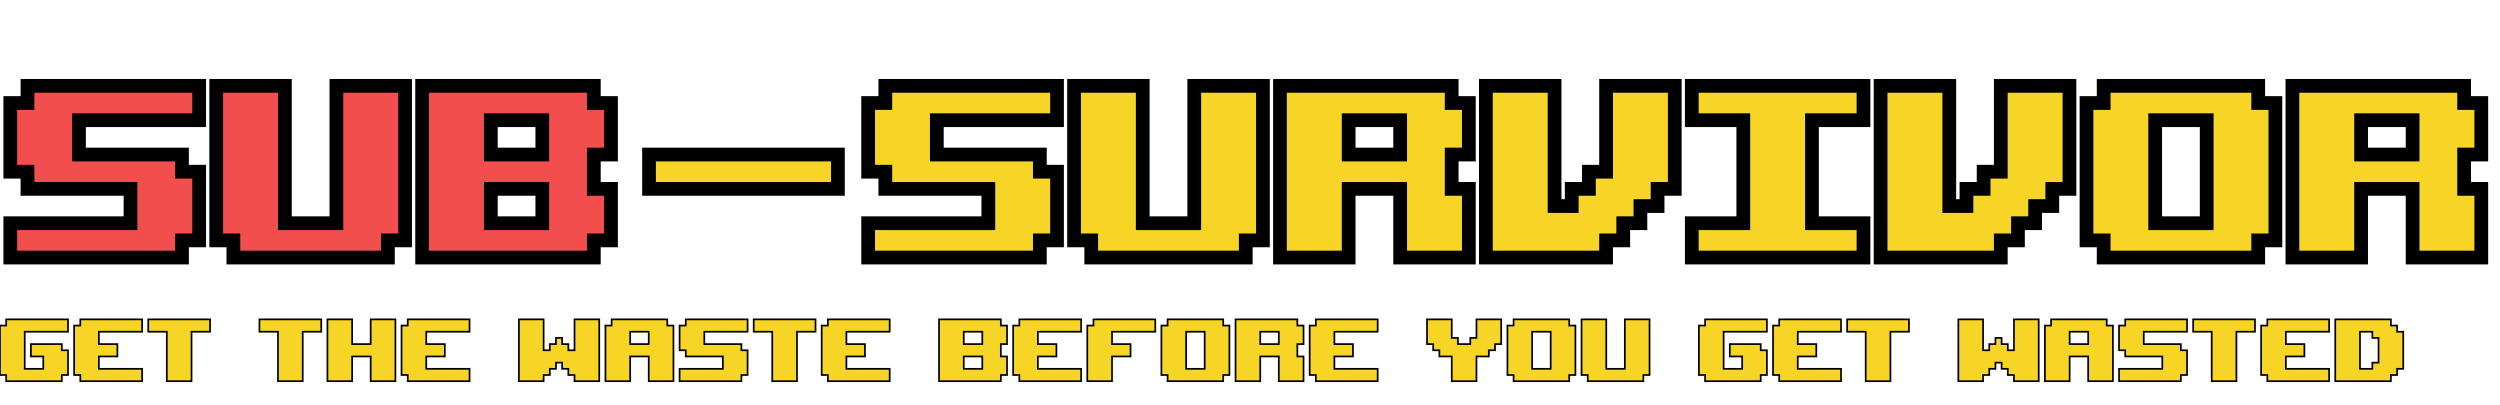 <svg width="728" height="118" viewBox="0 0 728 118" fill="none" xmlns="http://www.w3.org/2000/svg">
<path d="M3 75H53V70H58V50H53V45H38H23V35H58V25H8V30H3V50H8V55H38V65H3V75ZM112.961 70H117.961V25H97.961V65H82.961V25H62.961V70H67.961V75H112.961V70ZM172.922 70H177.922V55H172.922V45H177.922V30H172.922V25H142.922H122.922V75H172.922V70ZM142.922 55H157.922V65H142.922V55ZM142.922 35H157.922V45H142.922V35Z" fill="#F34E4E"/>
<path d="M252.805 75H302.805V70H307.805V50H302.805V45H287.805H272.805V35H307.805V25H257.805V30H252.805V50H257.805V55H287.805V65H252.805V75ZM362.766 70H367.766V25H347.766V65H332.766V25H312.766V70H317.766V75H362.766V70ZM392.727 55H407.727V75H427.727V55H422.727V45H427.727V30H422.727V25H407.727H392.727H372.727V75H392.727V55ZM392.727 35H407.727V45H392.727V35ZM467.688 70H472.688V65H477.688V60H482.688V55H487.688V25H467.688V50H462.688V55H457.688V60H452.688V25H432.688V75H467.688V70ZM492.648 35H507.648V65H492.648V75H542.648V65H527.648V35H542.648V25H492.648V35ZM582.629 70H587.629V65H592.629V60H597.629V55H602.629V25H582.629V50H577.629V55H572.629V60H567.629V25H547.629V75H582.629V70ZM657.59 70H662.59V30H657.59V25H612.59V30H607.59V70H612.59V75H657.59V70ZM642.59 55V65H627.59V35H642.59V45V55ZM687.551 55H702.551V75H722.551V55H717.551V45H722.551V30H717.551V25H702.551H687.551H667.551V75H687.551V55ZM687.551 35H702.551V45H687.551V35Z" fill="#F6D527"/>
<path d="M3 75H1V77H3V75ZM53 75V77H55V75H53ZM53 70V68H51V70H53ZM58 70V72H60V70H58ZM58 50H60V48H58V50ZM53 50H51V52H53V50ZM53 45H55V43H53V45ZM23 45H21V47H23V45ZM23 35V33H21V35H23ZM58 35V37H60V35H58ZM58 25H60V23H58V25ZM8 25V23H6V25H8ZM8 30V32H10V30H8ZM3 30V28H1V30H3ZM3 50H1V52H3V50ZM8 50H10V48H8V50ZM8 55H6V57H8V55ZM38 55H40V53H38V55ZM38 65V67H40V65H38ZM3 65V63H1V65H3ZM3 77H53V73H3V77ZM55 75V70H51V75H55ZM53 72H58V68H53V72ZM60 70V50H56V70H60ZM58 48H53V52H58V48ZM55 50V45H51V50H55ZM53 43H38V47H53V43ZM38 43H23V47H38V43ZM25 45V35H21V45H25ZM23 37H58V33H23V37ZM60 35V25H56V35H60ZM58 23H8V27H58V23ZM6 25V30H10V25H6ZM8 28H3V32H8V28ZM1 30V50H5V30H1ZM3 52H8V48H3V52ZM6 50V55H10V50H6ZM8 57H38V53H8V57ZM36 55V65H40V55H36ZM38 63H3V67H38V63ZM1 65V75H5V65H1ZM112.961 70V68H110.961V70H112.961ZM117.961 70V72H119.961V70H117.961ZM117.961 25H119.961V23H117.961V25ZM97.961 25V23H95.961V25H97.961ZM97.961 65V67H99.961V65H97.961ZM82.961 65H80.961V67H82.961V65ZM82.961 25H84.961V23H82.961V25ZM62.961 25V23H60.961V25H62.961ZM62.961 70H60.961V72H62.961V70ZM67.961 70H69.961V68H67.961V70ZM67.961 75H65.961V77H67.961V75ZM112.961 75V77H114.961V75H112.961ZM112.961 72H117.961V68H112.961V72ZM119.961 70V25H115.961V70H119.961ZM117.961 23H97.961V27H117.961V23ZM95.961 25V65H99.961V25H95.961ZM97.961 63H82.961V67H97.961V63ZM84.961 65V25H80.961V65H84.961ZM82.961 23H62.961V27H82.961V23ZM60.961 25V70H64.961V25H60.961ZM62.961 72H67.961V68H62.961V72ZM65.961 70V75H69.961V70H65.961ZM67.961 77H112.961V73H67.961V77ZM114.961 75V70H110.961V75H114.961ZM172.922 70V68H170.922V70H172.922ZM177.922 70V72H179.922V70H177.922ZM177.922 55H179.922V53H177.922V55ZM172.922 55H170.922V57H172.922V55ZM172.922 45V43H170.922V45H172.922ZM177.922 45V47H179.922V45H177.922ZM177.922 30H179.922V28H177.922V30ZM172.922 30H170.922V32H172.922V30ZM172.922 25H174.922V23H172.922V25ZM122.922 25V23H120.922V25H122.922ZM122.922 75H120.922V77H122.922V75ZM172.922 75V77H174.922V75H172.922ZM142.922 55V53H140.922V55H142.922ZM157.922 55H159.922V53H157.922V55ZM157.922 65V67H159.922V65H157.922ZM142.922 65H140.922V67H142.922V65ZM142.922 35V33H140.922V35H142.922ZM157.922 35H159.922V33H157.922V35ZM157.922 45V47H159.922V45H157.922ZM142.922 45H140.922V47H142.922V45ZM172.922 72H177.922V68H172.922V72ZM179.922 70V55H175.922V70H179.922ZM177.922 53H172.922V57H177.922V53ZM174.922 55V45H170.922V55H174.922ZM172.922 47H177.922V43H172.922V47ZM179.922 45V30H175.922V45H179.922ZM177.922 28H172.922V32H177.922V28ZM174.922 30V25H170.922V30H174.922ZM172.922 23H142.922V27H172.922V23ZM142.922 23H122.922V27H142.922V23ZM120.922 25V75H124.922V25H120.922ZM122.922 77H172.922V73H122.922V77ZM174.922 75V70H170.922V75H174.922ZM142.922 57H157.922V53H142.922V57ZM155.922 55V65H159.922V55H155.922ZM157.922 63H142.922V67H157.922V63ZM144.922 65V55H140.922V65H144.922ZM142.922 37H157.922V33H142.922V37ZM155.922 35V45H159.922V35H155.922ZM157.922 43H142.922V47H157.922V43ZM144.922 45V35H140.922V45H144.922ZM252.805 75H250.805V77H252.805V75ZM302.805 75V77H304.805V75H302.805ZM302.805 70V68H300.805V70H302.805ZM307.805 70V72H309.805V70H307.805ZM307.805 50H309.805V48H307.805V50ZM302.805 50H300.805V52H302.805V50ZM302.805 45H304.805V43H302.805V45ZM272.805 45H270.805V47H272.805V45ZM272.805 35V33H270.805V35H272.805ZM307.805 35V37H309.805V35H307.805ZM307.805 25H309.805V23H307.805V25ZM257.805 25V23H255.805V25H257.805ZM257.805 30V32H259.805V30H257.805ZM252.805 30V28H250.805V30H252.805ZM252.805 50H250.805V52H252.805V50ZM257.805 50H259.805V48H257.805V50ZM257.805 55H255.805V57H257.805V55ZM287.805 55H289.805V53H287.805V55ZM287.805 65V67H289.805V65H287.805ZM252.805 65V63H250.805V65H252.805ZM252.805 77H302.805V73H252.805V77ZM304.805 75V70H300.805V75H304.805ZM302.805 72H307.805V68H302.805V72ZM309.805 70V50H305.805V70H309.805ZM307.805 48H302.805V52H307.805V48ZM304.805 50V45H300.805V50H304.805ZM302.805 43H287.805V47H302.805V43ZM287.805 43H272.805V47H287.805V43ZM274.805 45V35H270.805V45H274.805ZM272.805 37H307.805V33H272.805V37ZM309.805 35V25H305.805V35H309.805ZM307.805 23H257.805V27H307.805V23ZM255.805 25V30H259.805V25H255.805ZM257.805 28H252.805V32H257.805V28ZM250.805 30V50H254.805V30H250.805ZM252.805 52H257.805V48H252.805V52ZM255.805 50V55H259.805V50H255.805ZM257.805 57H287.805V53H257.805V57ZM285.805 55V65H289.805V55H285.805ZM287.805 63H252.805V67H287.805V63ZM250.805 65V75H254.805V65H250.805ZM362.766 70V68H360.766V70H362.766ZM367.766 70V72H369.766V70H367.766ZM367.766 25H369.766V23H367.766V25ZM347.766 25V23H345.766V25H347.766ZM347.766 65V67H349.766V65H347.766ZM332.766 65H330.766V67H332.766V65ZM332.766 25H334.766V23H332.766V25ZM312.766 25V23H310.766V25H312.766ZM312.766 70H310.766V72H312.766V70ZM317.766 70H319.766V68H317.766V70ZM317.766 75H315.766V77H317.766V75ZM362.766 75V77H364.766V75H362.766ZM362.766 72H367.766V68H362.766V72ZM369.766 70V25H365.766V70H369.766ZM367.766 23H347.766V27H367.766V23ZM345.766 25V65H349.766V25H345.766ZM347.766 63H332.766V67H347.766V63ZM334.766 65V25H330.766V65H334.766ZM332.766 23H312.766V27H332.766V23ZM310.766 25V70H314.766V25H310.766ZM312.766 72H317.766V68H312.766V72ZM315.766 70V75H319.766V70H315.766ZM317.766 77H362.766V73H317.766V77ZM364.766 75V70H360.766V75H364.766ZM392.727 55V53H390.727V55H392.727ZM407.727 55H409.727V53H407.727V55ZM407.727 75H405.727V77H407.727V75ZM427.727 75V77H429.727V75H427.727ZM427.727 55H429.727V53H427.727V55ZM422.727 55H420.727V57H422.727V55ZM422.727 45V43H420.727V45H422.727ZM427.727 45V47H429.727V45H427.727ZM427.727 30H429.727V28H427.727V30ZM422.727 30H420.727V32H422.727V30ZM422.727 25H424.727V23H422.727V25ZM372.727 25V23H370.727V25H372.727ZM372.727 75H370.727V77H372.727V75ZM392.727 75V77H394.727V75H392.727ZM392.727 35V33H390.727V35H392.727ZM407.727 35H409.727V33H407.727V35ZM407.727 45V47H409.727V45H407.727ZM392.727 45H390.727V47H392.727V45ZM392.727 57H407.727V53H392.727V57ZM405.727 55V75H409.727V55H405.727ZM407.727 77H427.727V73H407.727V77ZM429.727 75V55H425.727V75H429.727ZM427.727 53H422.727V57H427.727V53ZM424.727 55V45H420.727V55H424.727ZM422.727 47H427.727V43H422.727V47ZM429.727 45V30H425.727V45H429.727ZM427.727 28H422.727V32H427.727V28ZM424.727 30V25H420.727V30H424.727ZM422.727 23H407.727V27H422.727V23ZM407.727 23H392.727V27H407.727V23ZM392.727 23H372.727V27H392.727V23ZM370.727 25V75H374.727V25H370.727ZM372.727 77H392.727V73H372.727V77ZM394.727 75V55H390.727V75H394.727ZM392.727 37H407.727V33H392.727V37ZM405.727 35V45H409.727V35H405.727ZM407.727 43H392.727V47H407.727V43ZM394.727 45V35H390.727V45H394.727ZM467.688 70V68H465.688V70H467.688ZM472.688 70V72H474.688V70H472.688ZM472.688 65V63H470.688V65H472.688ZM477.688 65V67H479.688V65H477.688ZM477.688 60V58H475.688V60H477.688ZM482.688 60V62H484.688V60H482.688ZM482.688 55V53H480.688V55H482.688ZM487.688 55V57H489.688V55H487.688ZM487.688 25H489.688V23H487.688V25ZM467.688 25V23H465.688V25H467.688ZM467.688 50V52H469.688V50H467.688ZM462.688 50V48H460.688V50H462.688ZM462.688 55V57H464.688V55H462.688ZM457.688 55V53H455.688V55H457.688ZM457.688 60V62H459.688V60H457.688ZM452.688 60H450.688V62H452.688V60ZM452.688 25H454.688V23H452.688V25ZM432.688 25V23H430.688V25H432.688ZM432.688 75H430.688V77H432.688V75ZM467.688 75V77H469.688V75H467.688ZM467.688 72H472.688V68H467.688V72ZM474.688 70V65H470.688V70H474.688ZM472.688 67H477.688V63H472.688V67ZM479.688 65V60H475.688V65H479.688ZM477.688 62H482.688V58H477.688V62ZM484.688 60V55H480.688V60H484.688ZM482.688 57H487.688V53H482.688V57ZM489.688 55V25H485.688V55H489.688ZM487.688 23H467.688V27H487.688V23ZM465.688 25V50H469.688V25H465.688ZM467.688 48H462.688V52H467.688V48ZM460.688 50V55H464.688V50H460.688ZM462.688 53H457.688V57H462.688V53ZM455.688 55V60H459.688V55H455.688ZM457.688 58H452.688V62H457.688V58ZM454.688 60V25H450.688V60H454.688ZM452.688 23H432.688V27H452.688V23ZM430.688 25V75H434.688V25H430.688ZM432.688 77H467.688V73H432.688V77ZM469.688 75V70H465.688V75H469.688ZM492.648 35H490.648V37H492.648V35ZM507.648 35H509.648V33H507.648V35ZM507.648 65V67H509.648V65H507.648ZM492.648 65V63H490.648V65H492.648ZM492.648 75H490.648V77H492.648V75ZM542.648 75V77H544.648V75H542.648ZM542.648 65H544.648V63H542.648V65ZM527.648 65H525.648V67H527.648V65ZM527.648 35V33H525.648V35H527.648ZM542.648 35V37H544.648V35H542.648ZM542.648 25H544.648V23H542.648V25ZM492.648 25V23H490.648V25H492.648ZM492.648 37H507.648V33H492.648V37ZM505.648 35V65H509.648V35H505.648ZM507.648 63H492.648V67H507.648V63ZM490.648 65V75H494.648V65H490.648ZM492.648 77H542.648V73H492.648V77ZM544.648 75V65H540.648V75H544.648ZM542.648 63H527.648V67H542.648V63ZM529.648 65V35H525.648V65H529.648ZM527.648 37H542.648V33H527.648V37ZM544.648 35V25H540.648V35H544.648ZM542.648 23H492.648V27H542.648V23ZM490.648 25V35H494.648V25H490.648ZM582.629 70V68H580.629V70H582.629ZM587.629 70V72H589.629V70H587.629ZM587.629 65V63H585.629V65H587.629ZM592.629 65V67H594.629V65H592.629ZM592.629 60V58H590.629V60H592.629ZM597.629 60V62H599.629V60H597.629ZM597.629 55V53H595.629V55H597.629ZM602.629 55V57H604.629V55H602.629ZM602.629 25H604.629V23H602.629V25ZM582.629 25V23H580.629V25H582.629ZM582.629 50V52H584.629V50H582.629ZM577.629 50V48H575.629V50H577.629ZM577.629 55V57H579.629V55H577.629ZM572.629 55V53H570.629V55H572.629ZM572.629 60V62H574.629V60H572.629ZM567.629 60H565.629V62H567.629V60ZM567.629 25H569.629V23H567.629V25ZM547.629 25V23H545.629V25H547.629ZM547.629 75H545.629V77H547.629V75ZM582.629 75V77H584.629V75H582.629ZM582.629 72H587.629V68H582.629V72ZM589.629 70V65H585.629V70H589.629ZM587.629 67H592.629V63H587.629V67ZM594.629 65V60H590.629V65H594.629ZM592.629 62H597.629V58H592.629V62ZM599.629 60V55H595.629V60H599.629ZM597.629 57H602.629V53H597.629V57ZM604.629 55V25H600.629V55H604.629ZM602.629 23H582.629V27H602.629V23ZM580.629 25V50H584.629V25H580.629ZM582.629 48H577.629V52H582.629V48ZM575.629 50V55H579.629V50H575.629ZM577.629 53H572.629V57H577.629V53ZM570.629 55V60H574.629V55H570.629ZM572.629 58H567.629V62H572.629V58ZM569.629 60V25H565.629V60H569.629ZM567.629 23H547.629V27H567.629V23ZM545.629 25V75H549.629V25H545.629ZM547.629 77H582.629V73H547.629V77ZM584.629 75V70H580.629V75H584.629ZM657.59 70V68H655.59V70H657.59ZM662.59 70V72H664.59V70H662.59ZM662.59 30H664.59V28H662.59V30ZM657.59 30H655.59V32H657.59V30ZM657.59 25H659.59V23H657.59V25ZM612.59 25V23H610.59V25H612.59ZM612.59 30V32H614.59V30H612.59ZM607.59 30V28H605.59V30H607.59ZM607.59 70H605.59V72H607.59V70ZM612.59 70H614.59V68H612.59V70ZM612.59 75H610.59V77H612.59V75ZM657.59 75V77H659.59V75H657.59ZM642.59 65V67H644.59V65H642.59ZM627.59 65H625.59V67H627.59V65ZM627.59 35V33H625.59V35H627.59ZM642.59 35H644.59V33H642.59V35ZM657.59 72H662.59V68H657.59V72ZM664.59 70V30H660.59V70H664.59ZM662.59 28H657.59V32H662.59V28ZM659.59 30V25H655.59V30H659.59ZM657.59 23H612.59V27H657.59V23ZM610.59 25V30H614.59V25H610.59ZM612.59 28H607.59V32H612.59V28ZM605.59 30V70H609.59V30H605.59ZM607.59 72H612.59V68H607.59V72ZM610.59 70V75H614.59V70H610.59ZM612.59 77H657.59V73H612.59V77ZM659.59 75V70H655.59V75H659.59ZM640.59 55V65H644.59V55H640.59ZM642.59 63H627.59V67H642.59V63ZM629.59 65V35H625.59V65H629.59ZM627.59 37H642.59V33H627.59V37ZM640.59 35V45H644.59V35H640.59ZM640.59 45V55H644.59V45H640.59ZM687.551 55V53H685.551V55H687.551ZM702.551 55H704.551V53H702.551V55ZM702.551 75H700.551V77H702.551V75ZM722.551 75V77H724.551V75H722.551ZM722.551 55H724.551V53H722.551V55ZM717.551 55H715.551V57H717.551V55ZM717.551 45V43H715.551V45H717.551ZM722.551 45V47H724.551V45H722.551ZM722.551 30H724.551V28H722.551V30ZM717.551 30H715.551V32H717.551V30ZM717.551 25H719.551V23H717.551V25ZM667.551 25V23H665.551V25H667.551ZM667.551 75H665.551V77H667.551V75ZM687.551 75V77H689.551V75H687.551ZM687.551 35V33H685.551V35H687.551ZM702.551 35H704.551V33H702.551V35ZM702.551 45V47H704.551V45H702.551ZM687.551 45H685.551V47H687.551V45ZM687.551 57H702.551V53H687.551V57ZM700.551 55V75H704.551V55H700.551ZM702.551 77H722.551V73H702.551V77ZM724.551 75V55H720.551V75H724.551ZM722.551 53H717.551V57H722.551V53ZM719.551 55V45H715.551V55H719.551ZM717.551 47H722.551V43H717.551V47ZM724.551 45V30H720.551V45H724.551ZM722.551 28H717.551V32H722.551V28ZM719.551 30V25H715.551V30H719.551ZM717.551 23H702.551V27H717.551V23ZM702.551 23H687.551V27H702.551V23ZM687.551 23H667.551V27H687.551V23ZM665.551 25V75H669.551V25H665.551ZM667.551 77H687.551V73H667.551V77ZM689.551 75V55H685.551V75H689.551ZM687.551 37H702.551V33H687.551V37ZM700.551 35V45H704.551V35H700.551ZM702.551 43H687.551V47H702.551V43ZM689.551 45V35H685.551V45H689.551Z" fill="black"/>
<path d="M18 109.2H19.8V102H18V100.2H9V103.8H12.6V107.4H7.2V96.6H19.8V93H1.8V94.8H0V109.2H1.8V111H18V109.2ZM23.386 111H41.386V107.4H28.786V103.8H34.186V100.2H28.786V96.6H41.386V93H23.386V94.8H21.586V109.2H23.386V111ZM55.772 96.6H61.172V93H43.172V96.6H48.572V111H55.772V96.6ZM88.151 96.6H93.551V93H75.551V96.6H80.951V111H88.151V96.6ZM102.544 103.8H107.944V111H115.144V93H107.944V100.2H102.544V93H95.344V111H102.544V103.8ZM118.73 111H136.73V107.4H124.13V103.8H129.53V100.2H124.13V96.6H136.73V93H118.73V94.8H116.93V109.2H118.73V111ZM158.302 109.2H160.102V107.4H161.902V105.6H163.702V107.4H165.502V109.2H167.302V111H174.502V93H167.302V102H165.502V100.2H163.702V98.4H161.902V100.2H160.102V102H158.302V93H151.102V111H158.302V109.2ZM183.509 103.8H188.909V111H196.109V94.8H194.309V93H188.909H178.109V94.8H176.309V111H183.509V103.8ZM183.509 96.6H188.909V100.2H183.509V96.6ZM197.895 111H215.895V109.2H217.695V102H215.895V100.2H210.495H205.095V96.6H217.695V93H199.695V94.8H197.895V102H199.695V103.8H210.495V107.4H197.895V111ZM232.08 96.6H237.48V93H219.48V96.6H224.88V111H232.08V96.6ZM241.073 111H259.073V107.4H246.473V103.8H251.873V100.2H246.473V96.6H259.073V93H241.073V94.8H239.273V109.2H241.073V111ZM291.445 109.2H293.245V103.8H291.445V100.2H293.245V94.8H291.445V93H280.645H273.445V111H291.445V109.2ZM280.645 103.8H286.045V107.4H280.645V103.8ZM280.645 96.6H286.045V100.2H280.645V96.6ZM296.831 111H314.831V107.4H302.231V103.8H307.631V100.2H302.231V96.6H314.831V93H296.831V94.8H295.031V109.2H296.831V111ZM323.817 103.8H329.217V100.2H323.817V96.6H336.417V93H323.817H318.417V94.8H316.617V111H323.817V103.8ZM356.203 109.2H358.003V94.8H356.203V93H340.003V94.8H338.203V109.2H340.003V111H356.203V109.2ZM350.803 103.8V107.4H345.403V96.6H350.803V100.2V103.8ZM366.989 103.8H372.389V111H379.589V103.8H377.789V100.2H379.589V94.8H377.789V93H372.389H366.989H359.789V111H366.989V103.8ZM366.989 96.6H372.389V100.2H366.989V96.6ZM383.175 111H401.175V107.4H388.575V103.8H393.975V100.2H388.575V96.6H401.175V93H383.175V94.8H381.375V109.2H383.175V111ZM415.547 100.2H417.347V102H419.147V103.8H422.747V111H429.947V103.8H433.547V102H435.347V100.2H437.147V93H429.947V98.4H428.147V100.2H424.547V98.4H422.747V93H415.547V100.2ZM456.961 109.2H458.761V94.8H456.961V93H440.761V94.8H438.961V109.2H440.761V111H456.961V109.2ZM451.561 103.8V107.4H446.161V96.6H451.561V100.2V103.8ZM478.547 109.2H480.347V93H473.147V107.4H467.747V93H460.547V109.2H462.347V111H478.547V109.2ZM512.719 109.2H514.519V102H512.719V100.2H503.719V103.8H507.319V107.4H501.919V96.6H514.519V93H496.519V94.8H494.719V109.2H496.519V111H512.719V109.2ZM518.105 111H536.105V107.4H523.505V103.8H528.905V100.2H523.505V96.6H536.105V93H518.105V94.8H516.305V109.2H518.105V111ZM550.491 96.6H555.891V93H537.891V96.6H543.291V111H550.491V96.6ZM577.47 109.2H579.27V107.4H581.07V105.6H582.87V107.4H584.67V109.2H586.47V111H593.67V93H586.47V102H584.67V100.2H582.87V98.4H581.07V100.2H579.27V102H577.47V93H570.27V111H577.47V109.2ZM602.677 103.8H608.077V111H615.277V94.8H613.477V93H608.077H597.277V94.8H595.477V111H602.677V103.8ZM602.677 96.6H608.077V100.2H602.677V96.6ZM617.062 111H635.062V109.2H636.863V102H635.062V100.2H629.663H624.263V96.6H636.863V93H618.863V94.8H617.062V102H618.863V103.8H629.663V107.4H617.062V111ZM651.248 96.6H656.648V93H638.648V96.6H644.048V111H651.248V96.6ZM660.241 111H678.241V107.4H665.641V103.8H671.041V100.2H665.641V96.6H678.241V93H660.241V94.8H658.441V109.2H660.241V111ZM696.227 109.2H698.027V107.4H699.827V96.6H698.027V94.8H696.227V93H692.627H690.827H680.027V111H696.227V109.2ZM690.827 98.4H692.627V105.6H690.827V107.4H687.227V96.6H690.827V98.4Z" fill="#F6D527"/>
<path d="M18 109.2V108.95H17.75V109.2H18ZM19.8 109.2V109.45H20.05V109.2H19.8ZM19.8 102H20.05V101.75H19.8V102ZM18 102H17.75V102.25H18V102ZM18 100.2H18.25V99.95H18V100.2ZM9 100.2V99.95H8.75V100.2H9ZM9 103.8H8.75V104.05H9V103.8ZM12.6 103.8H12.85V103.55H12.6V103.8ZM12.6 107.4V107.65H12.85V107.4H12.6ZM7.2 107.4H6.95V107.65H7.2V107.4ZM7.2 96.6V96.35H6.95V96.6H7.2ZM19.8 96.6V96.85H20.05V96.6H19.8ZM19.8 93H20.05V92.75H19.8V93ZM1.8 93V92.75H1.55V93H1.8ZM1.8 94.8V95.05H2.05V94.8H1.8ZM0 94.8V94.55H-0.25V94.8H0ZM0 109.2H-0.25V109.45H0V109.2ZM1.8 109.2H2.05V108.95H1.8V109.2ZM1.8 111H1.55V111.25H1.8V111ZM18 111V111.25H18.25V111H18ZM18 109.45H19.8V108.95H18V109.45ZM20.05 109.2V102H19.55V109.2H20.05ZM19.8 101.75H18V102.25H19.8V101.75ZM18.25 102V100.2H17.75V102H18.25ZM18 99.95H9V100.45H18V99.95ZM8.75 100.2V103.8H9.25V100.2H8.75ZM9 104.05H12.6V103.55H9V104.05ZM12.35 103.8V107.4H12.85V103.8H12.35ZM12.6 107.15H7.2V107.65H12.6V107.15ZM7.45 107.4V96.6H6.95V107.4H7.45ZM7.2 96.85H19.8V96.35H7.2V96.85ZM20.05 96.6V93H19.55V96.6H20.05ZM19.8 92.75H1.8V93.25H19.8V92.75ZM1.55 93V94.8H2.05V93H1.55ZM1.8 94.55H0V95.05H1.8V94.55ZM-0.25 94.8V109.2H0.25V94.8H-0.25ZM0 109.45H1.8V108.95H0V109.45ZM1.55 109.2V111H2.05V109.2H1.55ZM1.8 111.25H18V110.75H1.8V111.25ZM18.25 111V109.2H17.75V111H18.25ZM23.386 111H23.136V111.25H23.386V111ZM41.386 111V111.25H41.636V111H41.386ZM41.386 107.4H41.636V107.15H41.386V107.4ZM28.786 107.4H28.536V107.65H28.786V107.4ZM28.786 103.8V103.55H28.536V103.8H28.786ZM34.186 103.8V104.05H34.436V103.8H34.186ZM34.186 100.2H34.436V99.95H34.186V100.2ZM28.786 100.2H28.536V100.45H28.786V100.2ZM28.786 96.6V96.35H28.536V96.6H28.786ZM41.386 96.6V96.85H41.636V96.6H41.386ZM41.386 93H41.636V92.75H41.386V93ZM23.386 93V92.75H23.136V93H23.386ZM23.386 94.8V95.05H23.636V94.8H23.386ZM21.586 94.8V94.55H21.336V94.8H21.586ZM21.586 109.2H21.336V109.45H21.586V109.2ZM23.386 109.2H23.636V108.95H23.386V109.2ZM23.386 111.25H41.386V110.75H23.386V111.25ZM41.636 111V107.4H41.136V111H41.636ZM41.386 107.15H28.786V107.65H41.386V107.15ZM29.036 107.4V103.8H28.536V107.4H29.036ZM28.786 104.05H34.186V103.55H28.786V104.05ZM34.436 103.8V100.2H33.936V103.8H34.436ZM34.186 99.95H28.786V100.45H34.186V99.95ZM29.036 100.2V96.6H28.536V100.2H29.036ZM28.786 96.85H41.386V96.35H28.786V96.85ZM41.636 96.6V93H41.136V96.6H41.636ZM41.386 92.75H23.386V93.25H41.386V92.75ZM23.136 93V94.8H23.636V93H23.136ZM23.386 94.55H21.586V95.05H23.386V94.55ZM21.336 94.8V109.2H21.836V94.8H21.336ZM21.586 109.45H23.386V108.95H21.586V109.45ZM23.136 109.2V111H23.636V109.2H23.136ZM55.772 96.6V96.35H55.522V96.6H55.772ZM61.172 96.6V96.85H61.422V96.6H61.172ZM61.172 93H61.422V92.75H61.172V93ZM43.172 93V92.75H42.922V93H43.172ZM43.172 96.6H42.922V96.85H43.172V96.6ZM48.572 96.6H48.822V96.35H48.572V96.6ZM48.572 111H48.322V111.25H48.572V111ZM55.772 111V111.25H56.022V111H55.772ZM55.772 96.85H61.172V96.35H55.772V96.85ZM61.422 96.6V93H60.922V96.6H61.422ZM61.172 92.75H43.172V93.25H61.172V92.75ZM42.922 93V96.6H43.422V93H42.922ZM43.172 96.85H48.572V96.35H43.172V96.85ZM48.322 96.6V111H48.822V96.6H48.322ZM48.572 111.25H55.772V110.75H48.572V111.25ZM56.022 111V96.6H55.522V111H56.022ZM88.151 96.6V96.35H87.901V96.6H88.151ZM93.551 96.6V96.85H93.801V96.6H93.551ZM93.551 93H93.801V92.75H93.551V93ZM75.551 93V92.75H75.301V93H75.551ZM75.551 96.6H75.301V96.85H75.551V96.6ZM80.951 96.6H81.201V96.35H80.951V96.6ZM80.951 111H80.701V111.25H80.951V111ZM88.151 111V111.25H88.401V111H88.151ZM88.151 96.85H93.551V96.35H88.151V96.85ZM93.801 96.6V93H93.301V96.6H93.801ZM93.551 92.75H75.551V93.25H93.551V92.75ZM75.301 93V96.6H75.801V93H75.301ZM75.551 96.85H80.951V96.35H75.551V96.85ZM80.701 96.6V111H81.201V96.6H80.701ZM80.951 111.25H88.151V110.75H80.951V111.25ZM88.401 111V96.6H87.901V111H88.401ZM102.544 103.8V103.55H102.294V103.8H102.544ZM107.944 103.8H108.194V103.55H107.944V103.8ZM107.944 111H107.694V111.25H107.944V111ZM115.144 111V111.25H115.394V111H115.144ZM115.144 93H115.394V92.75H115.144V93ZM107.944 93V92.75H107.694V93H107.944ZM107.944 100.2V100.45H108.194V100.2H107.944ZM102.544 100.2H102.294V100.45H102.544V100.2ZM102.544 93H102.794V92.75H102.544V93ZM95.344 93V92.75H95.094V93H95.344ZM95.344 111H95.094V111.25H95.344V111ZM102.544 111V111.25H102.794V111H102.544ZM102.544 104.05H107.944V103.55H102.544V104.05ZM107.694 103.8V111H108.194V103.8H107.694ZM107.944 111.25H115.144V110.75H107.944V111.25ZM115.394 111V93H114.894V111H115.394ZM115.144 92.75H107.944V93.25H115.144V92.75ZM107.694 93V100.2H108.194V93H107.694ZM107.944 99.95H102.544V100.45H107.944V99.95ZM102.794 100.2V93H102.294V100.2H102.794ZM102.544 92.75H95.344V93.25H102.544V92.75ZM95.094 93V111H95.594V93H95.094ZM95.344 111.25H102.544V110.75H95.344V111.25ZM102.794 111V103.8H102.294V111H102.794ZM118.73 111H118.48V111.25H118.73V111ZM136.73 111V111.25H136.98V111H136.73ZM136.73 107.4H136.98V107.15H136.73V107.4ZM124.13 107.4H123.88V107.65H124.13V107.4ZM124.13 103.8V103.55H123.88V103.8H124.13ZM129.53 103.8V104.05H129.78V103.8H129.53ZM129.53 100.2H129.78V99.95H129.53V100.2ZM124.13 100.2H123.88V100.45H124.13V100.2ZM124.13 96.6V96.35H123.88V96.6H124.13ZM136.73 96.6V96.85H136.98V96.6H136.73ZM136.73 93H136.98V92.75H136.73V93ZM118.73 93V92.75H118.48V93H118.73ZM118.73 94.8V95.05H118.98V94.8H118.73ZM116.93 94.8V94.55H116.68V94.8H116.93ZM116.93 109.2H116.68V109.45H116.93V109.2ZM118.73 109.2H118.98V108.95H118.73V109.2ZM118.73 111.25H136.73V110.75H118.73V111.25ZM136.98 111V107.4H136.48V111H136.98ZM136.73 107.15H124.13V107.65H136.73V107.15ZM124.38 107.4V103.8H123.88V107.4H124.38ZM124.13 104.05H129.53V103.55H124.13V104.05ZM129.78 103.8V100.2H129.28V103.8H129.78ZM129.53 99.95H124.13V100.45H129.53V99.95ZM124.38 100.2V96.6H123.88V100.2H124.38ZM124.13 96.85H136.73V96.35H124.13V96.85ZM136.98 96.6V93H136.48V96.6H136.98ZM136.73 92.75H118.73V93.25H136.73V92.75ZM118.48 93V94.8H118.98V93H118.48ZM118.73 94.55H116.93V95.05H118.73V94.55ZM116.68 94.8V109.2H117.18V94.8H116.68ZM116.93 109.45H118.73V108.95H116.93V109.45ZM118.48 109.2V111H118.98V109.2H118.48ZM158.302 109.2V108.95H158.052V109.2H158.302ZM160.102 109.2V109.45H160.352V109.2H160.102ZM160.102 107.4V107.15H159.852V107.4H160.102ZM161.902 107.4V107.65H162.152V107.4H161.902ZM161.902 105.6V105.35H161.652V105.6H161.902ZM163.702 105.6H163.952V105.35H163.702V105.6ZM163.702 107.4H163.452V107.65H163.702V107.4ZM165.502 107.4H165.752V107.15H165.502V107.4ZM165.502 109.2H165.252V109.45H165.502V109.2ZM167.302 109.2H167.552V108.95H167.302V109.2ZM167.302 111H167.052V111.25H167.302V111ZM174.502 111V111.25H174.752V111H174.502ZM174.502 93H174.752V92.75H174.502V93ZM167.302 93V92.75H167.052V93H167.302ZM167.302 102V102.25H167.552V102H167.302ZM165.502 102H165.252V102.25H165.502V102ZM165.502 100.2H165.752V99.95H165.502V100.2ZM163.702 100.2H163.452V100.45H163.702V100.2ZM163.702 98.4H163.952V98.15H163.702V98.4ZM161.902 98.4V98.15H161.652V98.4H161.902ZM161.902 100.2V100.45H162.152V100.2H161.902ZM160.102 100.2V99.95H159.852V100.2H160.102ZM160.102 102V102.25H160.352V102H160.102ZM158.302 102H158.052V102.25H158.302V102ZM158.302 93H158.552V92.75H158.302V93ZM151.102 93V92.75H150.852V93H151.102ZM151.102 111H150.852V111.25H151.102V111ZM158.302 111V111.25H158.552V111H158.302ZM158.302 109.45H160.102V108.95H158.302V109.45ZM160.352 109.2V107.4H159.852V109.2H160.352ZM160.102 107.65H161.902V107.15H160.102V107.65ZM162.152 107.4V105.6H161.652V107.4H162.152ZM161.902 105.85H163.702V105.35H161.902V105.85ZM163.452 105.6V107.4H163.952V105.6H163.452ZM163.702 107.65H165.502V107.15H163.702V107.65ZM165.252 107.4V109.2H165.752V107.4H165.252ZM165.502 109.45H167.302V108.95H165.502V109.45ZM167.052 109.2V111H167.552V109.2H167.052ZM167.302 111.25H174.502V110.75H167.302V111.25ZM174.752 111V93H174.252V111H174.752ZM174.502 92.75H167.302V93.25H174.502V92.75ZM167.052 93V102H167.552V93H167.052ZM167.302 101.75H165.502V102.25H167.302V101.75ZM165.752 102V100.2H165.252V102H165.752ZM165.502 99.95H163.702V100.45H165.502V99.95ZM163.952 100.2V98.4H163.452V100.2H163.952ZM163.702 98.15H161.902V98.65H163.702V98.15ZM161.652 98.4V100.2H162.152V98.4H161.652ZM161.902 99.95H160.102V100.45H161.902V99.95ZM159.852 100.2V102H160.352V100.2H159.852ZM160.102 101.75H158.302V102.25H160.102V101.75ZM158.552 102V93H158.052V102H158.552ZM158.302 92.75H151.102V93.25H158.302V92.75ZM150.852 93V111H151.352V93H150.852ZM151.102 111.25H158.302V110.75H151.102V111.25ZM158.552 111V109.2H158.052V111H158.552ZM183.509 103.8V103.55H183.259V103.8H183.509ZM188.909 103.8H189.159V103.55H188.909V103.8ZM188.909 111H188.659V111.25H188.909V111ZM196.109 111V111.25H196.359V111H196.109ZM196.109 94.8H196.359V94.55H196.109V94.8ZM194.309 94.8H194.059V95.05H194.309V94.8ZM194.309 93H194.559V92.75H194.309V93ZM178.109 93V92.75H177.859V93H178.109ZM178.109 94.8V95.05H178.359V94.8H178.109ZM176.309 94.8V94.55H176.059V94.8H176.309ZM176.309 111H176.059V111.25H176.309V111ZM183.509 111V111.25H183.759V111H183.509ZM183.509 96.6V96.35H183.259V96.6H183.509ZM188.909 96.6H189.159V96.35H188.909V96.6ZM188.909 100.2V100.45H189.159V100.2H188.909ZM183.509 100.2H183.259V100.45H183.509V100.2ZM183.509 104.05H188.909V103.55H183.509V104.05ZM188.659 103.8V111H189.159V103.8H188.659ZM188.909 111.25H196.109V110.75H188.909V111.25ZM196.359 111V94.8H195.859V111H196.359ZM196.109 94.55H194.309V95.05H196.109V94.55ZM194.559 94.8V93H194.059V94.8H194.559ZM194.309 92.75H188.909V93.25H194.309V92.75ZM188.909 92.75H178.109V93.25H188.909V92.75ZM177.859 93V94.8H178.359V93H177.859ZM178.109 94.55H176.309V95.05H178.109V94.55ZM176.059 94.8V111H176.559V94.8H176.059ZM176.309 111.25H183.509V110.75H176.309V111.25ZM183.759 111V103.8H183.259V111H183.759ZM183.509 96.85H188.909V96.35H183.509V96.85ZM188.659 96.6V100.2H189.159V96.6H188.659ZM188.909 99.95H183.509V100.45H188.909V99.95ZM183.759 100.2V96.6H183.259V100.2H183.759ZM197.895 111H197.645V111.25H197.895V111ZM215.895 111V111.25H216.145V111H215.895ZM215.895 109.2V108.95H215.645V109.2H215.895ZM217.695 109.2V109.45H217.945V109.2H217.695ZM217.695 102H217.945V101.75H217.695V102ZM215.895 102H215.645V102.25H215.895V102ZM215.895 100.2H216.145V99.95H215.895V100.2ZM205.095 100.2H204.845V100.45H205.095V100.2ZM205.095 96.6V96.35H204.845V96.6H205.095ZM217.695 96.6V96.85H217.945V96.6H217.695ZM217.695 93H217.945V92.75H217.695V93ZM199.695 93V92.75H199.445V93H199.695ZM199.695 94.8V95.05H199.945V94.8H199.695ZM197.895 94.8V94.55H197.645V94.8H197.895ZM197.895 102H197.645V102.25H197.895V102ZM199.695 102H199.945V101.75H199.695V102ZM199.695 103.8H199.445V104.05H199.695V103.8ZM210.495 103.8H210.745V103.55H210.495V103.8ZM210.495 107.4V107.65H210.745V107.4H210.495ZM197.895 107.4V107.15H197.645V107.4H197.895ZM197.895 111.25H215.895V110.75H197.895V111.25ZM216.145 111V109.2H215.645V111H216.145ZM215.895 109.45H217.695V108.95H215.895V109.45ZM217.945 109.2V102H217.445V109.2H217.945ZM217.695 101.75H215.895V102.25H217.695V101.75ZM216.145 102V100.2H215.645V102H216.145ZM215.895 99.95H210.495V100.45H215.895V99.95ZM210.495 99.95H205.095V100.45H210.495V99.95ZM205.345 100.2V96.6H204.845V100.2H205.345ZM205.095 96.85H217.695V96.35H205.095V96.85ZM217.945 96.6V93H217.445V96.6H217.945ZM217.695 92.75H199.695V93.25H217.695V92.75ZM199.445 93V94.8H199.945V93H199.445ZM199.695 94.55H197.895V95.05H199.695V94.55ZM197.645 94.8V102H198.145V94.8H197.645ZM197.895 102.25H199.695V101.75H197.895V102.25ZM199.445 102V103.8H199.945V102H199.445ZM199.695 104.05H210.495V103.55H199.695V104.05ZM210.245 103.8V107.4H210.745V103.8H210.245ZM210.495 107.15H197.895V107.65H210.495V107.15ZM197.645 107.4V111H198.145V107.4H197.645ZM232.08 96.6V96.35H231.83V96.6H232.08ZM237.48 96.6V96.85H237.73V96.6H237.48ZM237.48 93H237.73V92.75H237.48V93ZM219.48 93V92.75H219.23V93H219.48ZM219.48 96.6H219.23V96.85H219.48V96.6ZM224.88 96.6H225.13V96.35H224.88V96.6ZM224.88 111H224.63V111.25H224.88V111ZM232.08 111V111.25H232.33V111H232.08ZM232.08 96.85H237.48V96.35H232.08V96.85ZM237.73 96.6V93H237.23V96.6H237.73ZM237.48 92.75H219.48V93.25H237.48V92.75ZM219.23 93V96.6H219.73V93H219.23ZM219.48 96.85H224.88V96.35H219.48V96.85ZM224.63 96.6V111H225.13V96.6H224.63ZM224.88 111.25H232.08V110.75H224.88V111.25ZM232.33 111V96.6H231.83V111H232.33ZM241.073 111H240.823V111.25H241.073V111ZM259.073 111V111.25H259.323V111H259.073ZM259.073 107.4H259.323V107.15H259.073V107.4ZM246.473 107.4H246.223V107.65H246.473V107.4ZM246.473 103.8V103.55H246.223V103.8H246.473ZM251.873 103.8V104.05H252.123V103.8H251.873ZM251.873 100.2H252.123V99.95H251.873V100.2ZM246.473 100.2H246.223V100.45H246.473V100.2ZM246.473 96.6V96.35H246.223V96.6H246.473ZM259.073 96.6V96.85H259.323V96.6H259.073ZM259.073 93H259.323V92.75H259.073V93ZM241.073 93V92.75H240.823V93H241.073ZM241.073 94.8V95.05H241.323V94.8H241.073ZM239.273 94.8V94.55H239.023V94.8H239.273ZM239.273 109.2H239.023V109.45H239.273V109.2ZM241.073 109.2H241.323V108.95H241.073V109.2ZM241.073 111.25H259.073V110.75H241.073V111.25ZM259.323 111V107.4H258.823V111H259.323ZM259.073 107.15H246.473V107.65H259.073V107.15ZM246.723 107.4V103.8H246.223V107.4H246.723ZM246.473 104.05H251.873V103.55H246.473V104.05ZM252.123 103.8V100.2H251.623V103.8H252.123ZM251.873 99.95H246.473V100.45H251.873V99.95ZM246.723 100.2V96.6H246.223V100.2H246.723ZM246.473 96.85H259.073V96.35H246.473V96.85ZM259.323 96.6V93H258.823V96.6H259.323ZM259.073 92.75H241.073V93.25H259.073V92.75ZM240.823 93V94.8H241.323V93H240.823ZM241.073 94.55H239.273V95.05H241.073V94.55ZM239.023 94.8V109.2H239.523V94.8H239.023ZM239.273 109.45H241.073V108.95H239.273V109.45ZM240.823 109.2V111H241.323V109.2H240.823ZM291.445 109.2V108.95H291.195V109.2H291.445ZM293.245 109.2V109.45H293.495V109.2H293.245ZM293.245 103.8H293.495V103.55H293.245V103.8ZM291.445 103.8H291.195V104.05H291.445V103.8ZM291.445 100.2V99.95H291.195V100.2H291.445ZM293.245 100.2V100.45H293.495V100.2H293.245ZM293.245 94.8H293.495V94.55H293.245V94.8ZM291.445 94.8H291.195V95.05H291.445V94.8ZM291.445 93H291.695V92.75H291.445V93ZM273.445 93V92.75H273.195V93H273.445ZM273.445 111H273.195V111.25H273.445V111ZM291.445 111V111.25H291.695V111H291.445ZM280.645 103.8V103.55H280.395V103.8H280.645ZM286.045 103.8H286.295V103.55H286.045V103.8ZM286.045 107.4V107.65H286.295V107.4H286.045ZM280.645 107.4H280.395V107.65H280.645V107.4ZM280.645 96.6V96.35H280.395V96.6H280.645ZM286.045 96.6H286.295V96.35H286.045V96.6ZM286.045 100.2V100.45H286.295V100.2H286.045ZM280.645 100.2H280.395V100.45H280.645V100.2ZM291.445 109.45H293.245V108.95H291.445V109.45ZM293.495 109.2V103.8H292.995V109.2H293.495ZM293.245 103.55H291.445V104.05H293.245V103.55ZM291.695 103.8V100.2H291.195V103.8H291.695ZM291.445 100.45H293.245V99.95H291.445V100.45ZM293.495 100.2V94.8H292.995V100.2H293.495ZM293.245 94.55H291.445V95.05H293.245V94.55ZM291.695 94.8V93H291.195V94.8H291.695ZM291.445 92.75H280.645V93.25H291.445V92.75ZM280.645 92.75H273.445V93.25H280.645V92.75ZM273.195 93V111H273.695V93H273.195ZM273.445 111.25H291.445V110.75H273.445V111.25ZM291.695 111V109.2H291.195V111H291.695ZM280.645 104.05H286.045V103.55H280.645V104.05ZM285.795 103.8V107.4H286.295V103.8H285.795ZM286.045 107.15H280.645V107.65H286.045V107.15ZM280.895 107.4V103.8H280.395V107.4H280.895ZM280.645 96.85H286.045V96.35H280.645V96.85ZM285.795 96.6V100.2H286.295V96.6H285.795ZM286.045 99.95H280.645V100.45H286.045V99.95ZM280.895 100.2V96.6H280.395V100.2H280.895ZM296.831 111H296.581V111.25H296.831V111ZM314.831 111V111.25H315.081V111H314.831ZM314.831 107.4H315.081V107.15H314.831V107.4ZM302.231 107.4H301.981V107.65H302.231V107.4ZM302.231 103.8V103.55H301.981V103.8H302.231ZM307.631 103.8V104.05H307.881V103.8H307.631ZM307.631 100.2H307.881V99.95H307.631V100.2ZM302.231 100.2H301.981V100.45H302.231V100.2ZM302.231 96.6V96.35H301.981V96.6H302.231ZM314.831 96.6V96.85H315.081V96.6H314.831ZM314.831 93H315.081V92.75H314.831V93ZM296.831 93V92.75H296.581V93H296.831ZM296.831 94.8V95.05H297.081V94.8H296.831ZM295.031 94.8V94.55H294.781V94.8H295.031ZM295.031 109.2H294.781V109.45H295.031V109.2ZM296.831 109.2H297.081V108.95H296.831V109.2ZM296.831 111.25H314.831V110.75H296.831V111.25ZM315.081 111V107.4H314.581V111H315.081ZM314.831 107.15H302.231V107.65H314.831V107.15ZM302.481 107.4V103.8H301.981V107.4H302.481ZM302.231 104.05H307.631V103.55H302.231V104.05ZM307.881 103.8V100.2H307.381V103.8H307.881ZM307.631 99.95H302.231V100.45H307.631V99.95ZM302.481 100.2V96.6H301.981V100.2H302.481ZM302.231 96.85H314.831V96.35H302.231V96.85ZM315.081 96.6V93H314.581V96.6H315.081ZM314.831 92.75H296.831V93.25H314.831V92.75ZM296.581 93V94.8H297.081V93H296.581ZM296.831 94.55H295.031V95.05H296.831V94.55ZM294.781 94.8V109.2H295.281V94.8H294.781ZM295.031 109.45H296.831V108.95H295.031V109.45ZM296.581 109.2V111H297.081V109.2H296.581ZM323.817 103.8V103.55H323.567V103.8H323.817ZM329.217 103.8V104.05H329.467V103.8H329.217ZM329.217 100.2H329.467V99.95H329.217V100.2ZM323.817 100.2H323.567V100.45H323.817V100.2ZM323.817 96.6V96.35H323.567V96.6H323.817ZM336.417 96.6V96.85H336.667V96.6H336.417ZM336.417 93H336.667V92.75H336.417V93ZM318.417 93V92.75H318.167V93H318.417ZM318.417 94.8V95.05H318.667V94.8H318.417ZM316.617 94.8V94.55H316.367V94.8H316.617ZM316.617 111H316.367V111.25H316.617V111ZM323.817 111V111.25H324.067V111H323.817ZM323.817 104.05H329.217V103.55H323.817V104.05ZM329.467 103.8V100.2H328.967V103.8H329.467ZM329.217 99.95H323.817V100.45H329.217V99.95ZM324.067 100.2V96.6H323.567V100.2H324.067ZM323.817 96.85H336.417V96.35H323.817V96.85ZM336.667 96.6V93H336.167V96.6H336.667ZM336.417 92.75H323.817V93.25H336.417V92.75ZM323.817 92.75H318.417V93.25H323.817V92.75ZM318.167 93V94.8H318.667V93H318.167ZM318.417 94.55H316.617V95.05H318.417V94.55ZM316.367 94.8V111H316.867V94.8H316.367ZM316.617 111.25H323.817V110.75H316.617V111.25ZM324.067 111V103.8H323.567V111H324.067ZM356.203 109.2V108.95H355.953V109.2H356.203ZM358.003 109.2V109.45H358.253V109.2H358.003ZM358.003 94.8H358.253V94.55H358.003V94.8ZM356.203 94.8H355.953V95.05H356.203V94.8ZM356.203 93H356.453V92.75H356.203V93ZM340.003 93V92.75H339.753V93H340.003ZM340.003 94.8V95.05H340.253V94.8H340.003ZM338.203 94.8V94.55H337.953V94.8H338.203ZM338.203 109.2H337.953V109.45H338.203V109.2ZM340.003 109.2H340.253V108.95H340.003V109.2ZM340.003 111H339.753V111.25H340.003V111ZM356.203 111V111.25H356.453V111H356.203ZM350.803 107.4V107.65H351.053V107.4H350.803ZM345.403 107.4H345.153V107.65H345.403V107.4ZM345.403 96.6V96.35H345.153V96.6H345.403ZM350.803 96.6H351.053V96.35H350.803V96.6ZM356.203 109.45H358.003V108.95H356.203V109.45ZM358.253 109.2V94.8H357.753V109.2H358.253ZM358.003 94.55H356.203V95.05H358.003V94.55ZM356.453 94.8V93H355.953V94.8H356.453ZM356.203 92.75H340.003V93.25H356.203V92.75ZM339.753 93V94.8H340.253V93H339.753ZM340.003 94.55H338.203V95.05H340.003V94.55ZM337.953 94.8V109.2H338.453V94.8H337.953ZM338.203 109.45H340.003V108.95H338.203V109.45ZM339.753 109.2V111H340.253V109.2H339.753ZM340.003 111.25H356.203V110.75H340.003V111.25ZM356.453 111V109.2H355.953V111H356.453ZM350.553 103.8V107.4H351.053V103.8H350.553ZM350.803 107.15H345.403V107.65H350.803V107.15ZM345.653 107.4V96.6H345.153V107.4H345.653ZM345.403 96.85H350.803V96.35H345.403V96.85ZM350.553 96.6V100.2H351.053V96.6H350.553ZM350.553 100.2V103.8H351.053V100.2H350.553ZM366.989 103.8V103.55H366.739V103.8H366.989ZM372.389 103.8H372.639V103.55H372.389V103.8ZM372.389 111H372.139V111.25H372.389V111ZM379.589 111V111.25H379.839V111H379.589ZM379.589 103.8H379.839V103.55H379.589V103.8ZM377.789 103.8H377.539V104.05H377.789V103.8ZM377.789 100.2V99.95H377.539V100.2H377.789ZM379.589 100.2V100.45H379.839V100.2H379.589ZM379.589 94.8H379.839V94.55H379.589V94.8ZM377.789 94.8H377.539V95.05H377.789V94.8ZM377.789 93H378.039V92.75H377.789V93ZM359.789 93V92.75H359.539V93H359.789ZM359.789 111H359.539V111.25H359.789V111ZM366.989 111V111.25H367.239V111H366.989ZM366.989 96.6V96.35H366.739V96.6H366.989ZM372.389 96.6H372.639V96.35H372.389V96.6ZM372.389 100.2V100.45H372.639V100.2H372.389ZM366.989 100.2H366.739V100.45H366.989V100.2ZM366.989 104.05H372.389V103.55H366.989V104.05ZM372.139 103.8V111H372.639V103.8H372.139ZM372.389 111.25H379.589V110.75H372.389V111.25ZM379.839 111V103.8H379.339V111H379.839ZM379.589 103.55H377.789V104.05H379.589V103.55ZM378.039 103.8V100.2H377.539V103.8H378.039ZM377.789 100.45H379.589V99.95H377.789V100.45ZM379.839 100.2V94.8H379.339V100.2H379.839ZM379.589 94.55H377.789V95.05H379.589V94.55ZM378.039 94.8V93H377.539V94.8H378.039ZM377.789 92.75H372.389V93.25H377.789V92.75ZM372.389 92.75H366.989V93.25H372.389V92.75ZM366.989 92.75H359.789V93.25H366.989V92.75ZM359.539 93V111H360.039V93H359.539ZM359.789 111.25H366.989V110.75H359.789V111.25ZM367.239 111V103.8H366.739V111H367.239ZM366.989 96.85H372.389V96.35H366.989V96.85ZM372.139 96.6V100.2H372.639V96.6H372.139ZM372.389 99.95H366.989V100.45H372.389V99.95ZM367.239 100.2V96.6H366.739V100.2H367.239ZM383.175 111H382.925V111.25H383.175V111ZM401.175 111V111.25H401.425V111H401.175ZM401.175 107.4H401.425V107.15H401.175V107.4ZM388.575 107.4H388.325V107.65H388.575V107.4ZM388.575 103.8V103.55H388.325V103.8H388.575ZM393.975 103.8V104.05H394.225V103.8H393.975ZM393.975 100.2H394.225V99.95H393.975V100.2ZM388.575 100.2H388.325V100.45H388.575V100.2ZM388.575 96.6V96.35H388.325V96.6H388.575ZM401.175 96.6V96.85H401.425V96.6H401.175ZM401.175 93H401.425V92.75H401.175V93ZM383.175 93V92.75H382.925V93H383.175ZM383.175 94.8V95.05H383.425V94.8H383.175ZM381.375 94.8V94.55H381.125V94.8H381.375ZM381.375 109.2H381.125V109.45H381.375V109.2ZM383.175 109.2H383.425V108.95H383.175V109.2ZM383.175 111.25H401.175V110.75H383.175V111.25ZM401.425 111V107.4H400.925V111H401.425ZM401.175 107.15H388.575V107.65H401.175V107.15ZM388.825 107.4V103.8H388.325V107.4H388.825ZM388.575 104.05H393.975V103.55H388.575V104.05ZM394.225 103.8V100.2H393.725V103.8H394.225ZM393.975 99.95H388.575V100.45H393.975V99.95ZM388.825 100.2V96.6H388.325V100.2H388.825ZM388.575 96.85H401.175V96.35H388.575V96.85ZM401.425 96.6V93H400.925V96.6H401.425ZM401.175 92.75H383.175V93.25H401.175V92.75ZM382.925 93V94.8H383.425V93H382.925ZM383.175 94.55H381.375V95.05H383.175V94.55ZM381.125 94.8V109.2H381.625V94.8H381.125ZM381.375 109.45H383.175V108.95H381.375V109.45ZM382.925 109.2V111H383.425V109.2H382.925ZM415.547 100.2H415.297V100.45H415.547V100.2ZM417.347 100.2H417.597V99.95H417.347V100.2ZM417.347 102H417.097V102.25H417.347V102ZM419.147 102H419.397V101.75H419.147V102ZM419.147 103.8H418.897V104.05H419.147V103.8ZM422.747 103.8H422.997V103.55H422.747V103.8ZM422.747 111H422.497V111.25H422.747V111ZM429.947 111V111.25H430.197V111H429.947ZM429.947 103.8V103.55H429.697V103.8H429.947ZM433.547 103.8V104.05H433.797V103.8H433.547ZM433.547 102V101.75H433.297V102H433.547ZM435.347 102V102.25H435.597V102H435.347ZM435.347 100.2V99.95H435.097V100.2H435.347ZM437.147 100.2V100.45H437.397V100.2H437.147ZM437.147 93H437.397V92.75H437.147V93ZM429.947 93V92.75H429.697V93H429.947ZM429.947 98.4V98.65H430.197V98.4H429.947ZM428.147 98.4V98.15H427.897V98.4H428.147ZM428.147 100.2V100.45H428.397V100.2H428.147ZM424.547 100.2H424.297V100.45H424.547V100.2ZM424.547 98.4H424.797V98.15H424.547V98.4ZM422.747 98.4H422.497V98.65H422.747V98.4ZM422.747 93H422.997V92.75H422.747V93ZM415.547 93V92.75H415.297V93H415.547ZM415.547 100.45H417.347V99.95H415.547V100.45ZM417.097 100.2V102H417.597V100.2H417.097ZM417.347 102.25H419.147V101.75H417.347V102.25ZM418.897 102V103.8H419.397V102H418.897ZM419.147 104.05H422.747V103.55H419.147V104.05ZM422.497 103.8V111H422.997V103.8H422.497ZM422.747 111.25H429.947V110.75H422.747V111.25ZM430.197 111V103.8H429.697V111H430.197ZM429.947 104.05H433.547V103.55H429.947V104.05ZM433.797 103.8V102H433.297V103.8H433.797ZM433.547 102.25H435.347V101.75H433.547V102.25ZM435.597 102V100.2H435.097V102H435.597ZM435.347 100.45H437.147V99.95H435.347V100.45ZM437.397 100.2V93H436.897V100.2H437.397ZM437.147 92.75H429.947V93.25H437.147V92.75ZM429.697 93V98.4H430.197V93H429.697ZM429.947 98.15H428.147V98.65H429.947V98.15ZM427.897 98.4V100.2H428.397V98.4H427.897ZM428.147 99.95H424.547V100.45H428.147V99.95ZM424.797 100.2V98.4H424.297V100.2H424.797ZM424.547 98.15H422.747V98.65H424.547V98.15ZM422.997 98.4V93H422.497V98.4H422.997ZM422.747 92.75H415.547V93.25H422.747V92.75ZM415.297 93V100.2H415.797V93H415.297ZM456.961 109.2V108.95H456.711V109.2H456.961ZM458.761 109.2V109.45H459.011V109.2H458.761ZM458.761 94.8H459.011V94.55H458.761V94.8ZM456.961 94.8H456.711V95.05H456.961V94.8ZM456.961 93H457.211V92.75H456.961V93ZM440.761 93V92.75H440.511V93H440.761ZM440.761 94.8V95.05H441.011V94.8H440.761ZM438.961 94.8V94.55H438.711V94.8H438.961ZM438.961 109.2H438.711V109.45H438.961V109.2ZM440.761 109.2H441.011V108.95H440.761V109.2ZM440.761 111H440.511V111.25H440.761V111ZM456.961 111V111.25H457.211V111H456.961ZM451.561 107.4V107.65H451.811V107.4H451.561ZM446.161 107.4H445.911V107.65H446.161V107.4ZM446.161 96.6V96.35H445.911V96.6H446.161ZM451.561 96.6H451.811V96.35H451.561V96.6ZM456.961 109.45H458.761V108.95H456.961V109.45ZM459.011 109.2V94.8H458.511V109.2H459.011ZM458.761 94.55H456.961V95.05H458.761V94.55ZM457.211 94.8V93H456.711V94.8H457.211ZM456.961 92.75H440.761V93.25H456.961V92.75ZM440.511 93V94.8H441.011V93H440.511ZM440.761 94.55H438.961V95.05H440.761V94.55ZM438.711 94.8V109.2H439.211V94.8H438.711ZM438.961 109.45H440.761V108.95H438.961V109.45ZM440.511 109.2V111H441.011V109.2H440.511ZM440.761 111.25H456.961V110.75H440.761V111.25ZM457.211 111V109.2H456.711V111H457.211ZM451.311 103.8V107.4H451.811V103.8H451.311ZM451.561 107.15H446.161V107.65H451.561V107.15ZM446.411 107.4V96.6H445.911V107.4H446.411ZM446.161 96.85H451.561V96.35H446.161V96.85ZM451.311 96.6V100.2H451.811V96.6H451.311ZM451.311 100.2V103.8H451.811V100.2H451.311ZM478.547 109.2V108.95H478.297V109.2H478.547ZM480.347 109.2V109.45H480.597V109.2H480.347ZM480.347 93H480.597V92.75H480.347V93ZM473.147 93V92.75H472.897V93H473.147ZM473.147 107.4V107.65H473.397V107.4H473.147ZM467.747 107.4H467.497V107.65H467.747V107.4ZM467.747 93H467.997V92.75H467.747V93ZM460.547 93V92.75H460.297V93H460.547ZM460.547 109.2H460.297V109.45H460.547V109.2ZM462.347 109.2H462.597V108.95H462.347V109.2ZM462.347 111H462.097V111.25H462.347V111ZM478.547 111V111.25H478.797V111H478.547ZM478.547 109.45H480.347V108.95H478.547V109.45ZM480.597 109.2V93H480.097V109.2H480.597ZM480.347 92.75H473.147V93.25H480.347V92.75ZM472.897 93V107.4H473.397V93H472.897ZM473.147 107.15H467.747V107.65H473.147V107.15ZM467.997 107.4V93H467.497V107.4H467.997ZM467.747 92.75H460.547V93.25H467.747V92.75ZM460.297 93V109.2H460.797V93H460.297ZM460.547 109.45H462.347V108.95H460.547V109.45ZM462.097 109.2V111H462.597V109.2H462.097ZM462.347 111.25H478.547V110.75H462.347V111.25ZM478.797 111V109.2H478.297V111H478.797ZM512.719 109.2V108.95H512.469V109.2H512.719ZM514.519 109.2V109.45H514.769V109.2H514.519ZM514.519 102H514.769V101.75H514.519V102ZM512.719 102H512.469V102.25H512.719V102ZM512.719 100.2H512.969V99.95H512.719V100.2ZM503.719 100.2V99.95H503.469V100.2H503.719ZM503.719 103.8H503.469V104.05H503.719V103.8ZM507.319 103.8H507.569V103.55H507.319V103.8ZM507.319 107.4V107.65H507.569V107.4H507.319ZM501.919 107.4H501.669V107.65H501.919V107.4ZM501.919 96.6V96.35H501.669V96.6H501.919ZM514.519 96.6V96.85H514.769V96.6H514.519ZM514.519 93H514.769V92.75H514.519V93ZM496.519 93V92.75H496.269V93H496.519ZM496.519 94.8V95.05H496.769V94.8H496.519ZM494.719 94.8V94.55H494.469V94.8H494.719ZM494.719 109.2H494.469V109.45H494.719V109.2ZM496.519 109.2H496.769V108.95H496.519V109.2ZM496.519 111H496.269V111.25H496.519V111ZM512.719 111V111.25H512.969V111H512.719ZM512.719 109.45H514.519V108.95H512.719V109.45ZM514.769 109.2V102H514.269V109.2H514.769ZM514.519 101.75H512.719V102.25H514.519V101.75ZM512.969 102V100.2H512.469V102H512.969ZM512.719 99.95H503.719V100.45H512.719V99.95ZM503.469 100.2V103.8H503.969V100.2H503.469ZM503.719 104.05H507.319V103.55H503.719V104.05ZM507.069 103.8V107.4H507.569V103.8H507.069ZM507.319 107.15H501.919V107.65H507.319V107.15ZM502.169 107.4V96.6H501.669V107.4H502.169ZM501.919 96.85H514.519V96.35H501.919V96.85ZM514.769 96.6V93H514.269V96.6H514.769ZM514.519 92.75H496.519V93.25H514.519V92.75ZM496.269 93V94.8H496.769V93H496.269ZM496.519 94.55H494.719V95.05H496.519V94.55ZM494.469 94.8V109.2H494.969V94.8H494.469ZM494.719 109.45H496.519V108.95H494.719V109.45ZM496.269 109.2V111H496.769V109.2H496.269ZM496.519 111.25H512.719V110.75H496.519V111.25ZM512.969 111V109.2H512.469V111H512.969ZM518.105 111H517.855V111.25H518.105V111ZM536.105 111V111.25H536.355V111H536.105ZM536.105 107.4H536.355V107.15H536.105V107.4ZM523.505 107.4H523.255V107.65H523.505V107.4ZM523.505 103.8V103.55H523.255V103.8H523.505ZM528.905 103.8V104.05H529.155V103.8H528.905ZM528.905 100.2H529.155V99.95H528.905V100.2ZM523.505 100.2H523.255V100.45H523.505V100.2ZM523.505 96.6V96.35H523.255V96.6H523.505ZM536.105 96.6V96.85H536.355V96.6H536.105ZM536.105 93H536.355V92.75H536.105V93ZM518.105 93V92.75H517.855V93H518.105ZM518.105 94.8V95.05H518.355V94.8H518.105ZM516.305 94.8V94.55H516.055V94.8H516.305ZM516.305 109.2H516.055V109.45H516.305V109.2ZM518.105 109.2H518.355V108.95H518.105V109.2ZM518.105 111.25H536.105V110.75H518.105V111.25ZM536.355 111V107.4H535.855V111H536.355ZM536.105 107.15H523.505V107.65H536.105V107.15ZM523.755 107.4V103.8H523.255V107.4H523.755ZM523.505 104.05H528.905V103.55H523.505V104.05ZM529.155 103.8V100.2H528.655V103.8H529.155ZM528.905 99.95H523.505V100.45H528.905V99.95ZM523.755 100.2V96.6H523.255V100.2H523.755ZM523.505 96.85H536.105V96.35H523.505V96.85ZM536.355 96.6V93H535.855V96.6H536.355ZM536.105 92.75H518.105V93.25H536.105V92.75ZM517.855 93V94.8H518.355V93H517.855ZM518.105 94.55H516.305V95.05H518.105V94.55ZM516.055 94.8V109.2H516.555V94.8H516.055ZM516.305 109.45H518.105V108.95H516.305V109.45ZM517.855 109.2V111H518.355V109.2H517.855ZM550.491 96.6V96.35H550.241V96.6H550.491ZM555.891 96.6V96.85H556.141V96.6H555.891ZM555.891 93H556.141V92.75H555.891V93ZM537.891 93V92.75H537.641V93H537.891ZM537.891 96.6H537.641V96.85H537.891V96.6ZM543.291 96.6H543.541V96.35H543.291V96.6ZM543.291 111H543.041V111.25H543.291V111ZM550.491 111V111.25H550.741V111H550.491ZM550.491 96.85H555.891V96.35H550.491V96.85ZM556.141 96.6V93H555.641V96.6H556.141ZM555.891 92.75H537.891V93.25H555.891V92.75ZM537.641 93V96.6H538.141V93H537.641ZM537.891 96.85H543.291V96.35H537.891V96.85ZM543.041 96.6V111H543.541V96.6H543.041ZM543.291 111.25H550.491V110.75H543.291V111.25ZM550.741 111V96.6H550.241V111H550.741ZM577.47 109.2V108.95H577.22V109.2H577.47ZM579.27 109.2V109.45H579.52V109.2H579.27ZM579.27 107.4V107.15H579.02V107.4H579.27ZM581.07 107.4V107.65H581.32V107.4H581.07ZM581.07 105.6V105.35H580.82V105.6H581.07ZM582.87 105.6H583.12V105.35H582.87V105.6ZM582.87 107.4H582.62V107.65H582.87V107.4ZM584.67 107.4H584.92V107.15H584.67V107.4ZM584.67 109.2H584.42V109.45H584.67V109.2ZM586.47 109.2H586.72V108.95H586.47V109.2ZM586.47 111H586.22V111.25H586.47V111ZM593.67 111V111.25H593.92V111H593.67ZM593.67 93H593.92V92.75H593.67V93ZM586.47 93V92.75H586.22V93H586.47ZM586.47 102V102.25H586.72V102H586.47ZM584.67 102H584.42V102.25H584.67V102ZM584.67 100.2H584.92V99.95H584.67V100.2ZM582.87 100.2H582.62V100.45H582.87V100.2ZM582.87 98.4H583.12V98.15H582.87V98.4ZM581.07 98.4V98.15H580.82V98.4H581.07ZM581.07 100.2V100.45H581.32V100.2H581.07ZM579.27 100.2V99.95H579.02V100.2H579.27ZM579.27 102V102.25H579.52V102H579.27ZM577.47 102H577.22V102.25H577.47V102ZM577.47 93H577.72V92.75H577.47V93ZM570.27 93V92.75H570.02V93H570.27ZM570.27 111H570.02V111.25H570.27V111ZM577.47 111V111.25H577.72V111H577.47ZM577.47 109.45H579.27V108.95H577.47V109.45ZM579.52 109.2V107.4H579.02V109.2H579.52ZM579.27 107.65H581.07V107.15H579.27V107.65ZM581.32 107.4V105.6H580.82V107.4H581.32ZM581.07 105.85H582.87V105.35H581.07V105.85ZM582.62 105.6V107.4H583.12V105.6H582.62ZM582.87 107.65H584.67V107.15H582.87V107.65ZM584.42 107.4V109.2H584.92V107.4H584.42ZM584.67 109.45H586.47V108.95H584.67V109.45ZM586.22 109.2V111H586.72V109.2H586.22ZM586.47 111.25H593.67V110.75H586.47V111.25ZM593.92 111V93H593.42V111H593.92ZM593.67 92.75H586.47V93.25H593.67V92.75ZM586.22 93V102H586.72V93H586.22ZM586.47 101.75H584.67V102.25H586.47V101.75ZM584.92 102V100.2H584.42V102H584.92ZM584.67 99.95H582.87V100.45H584.67V99.95ZM583.12 100.2V98.4H582.62V100.2H583.12ZM582.87 98.15H581.07V98.65H582.87V98.15ZM580.82 98.4V100.2H581.32V98.4H580.82ZM581.07 99.95H579.27V100.45H581.07V99.95ZM579.02 100.2V102H579.52V100.2H579.02ZM579.27 101.75H577.47V102.25H579.27V101.75ZM577.72 102V93H577.22V102H577.72ZM577.47 92.75H570.27V93.25H577.47V92.75ZM570.02 93V111H570.52V93H570.02ZM570.27 111.25H577.47V110.75H570.27V111.25ZM577.72 111V109.2H577.22V111H577.72ZM602.677 103.8V103.55H602.427V103.8H602.677ZM608.077 103.8H608.327V103.55H608.077V103.8ZM608.077 111H607.827V111.25H608.077V111ZM615.277 111V111.25H615.527V111H615.277ZM615.277 94.8H615.527V94.55H615.277V94.8ZM613.477 94.8H613.227V95.05H613.477V94.8ZM613.477 93H613.727V92.75H613.477V93ZM597.277 93V92.75H597.027V93H597.277ZM597.277 94.8V95.05H597.527V94.8H597.277ZM595.477 94.8V94.55H595.227V94.8H595.477ZM595.477 111H595.227V111.25H595.477V111ZM602.677 111V111.25H602.927V111H602.677ZM602.677 96.6V96.35H602.427V96.6H602.677ZM608.077 96.6H608.327V96.35H608.077V96.6ZM608.077 100.2V100.45H608.327V100.2H608.077ZM602.677 100.2H602.427V100.45H602.677V100.2ZM602.677 104.05H608.077V103.55H602.677V104.05ZM607.827 103.8V111H608.327V103.8H607.827ZM608.077 111.25H615.277V110.75H608.077V111.25ZM615.527 111V94.8H615.027V111H615.527ZM615.277 94.55H613.477V95.05H615.277V94.55ZM613.727 94.8V93H613.227V94.8H613.727ZM613.477 92.75H608.077V93.25H613.477V92.75ZM608.077 92.75H597.277V93.25H608.077V92.75ZM597.027 93V94.8H597.527V93H597.027ZM597.277 94.55H595.477V95.05H597.277V94.55ZM595.227 94.8V111H595.727V94.8H595.227ZM595.477 111.25H602.677V110.75H595.477V111.25ZM602.927 111V103.8H602.427V111H602.927ZM602.677 96.85H608.077V96.35H602.677V96.85ZM607.827 96.6V100.2H608.327V96.6H607.827ZM608.077 99.95H602.677V100.45H608.077V99.95ZM602.927 100.2V96.6H602.427V100.2H602.927ZM617.062 111H616.812V111.25H617.062V111ZM635.062 111V111.25H635.312V111H635.062ZM635.062 109.2V108.95H634.812V109.2H635.062ZM636.863 109.2V109.45H637.113V109.2H636.863ZM636.863 102H637.113V101.75H636.863V102ZM635.062 102H634.812V102.25H635.062V102ZM635.062 100.2H635.312V99.95H635.062V100.2ZM624.263 100.2H624.013V100.45H624.263V100.2ZM624.263 96.6V96.35H624.013V96.6H624.263ZM636.863 96.6V96.85H637.113V96.6H636.863ZM636.863 93H637.113V92.75H636.863V93ZM618.863 93V92.75H618.613V93H618.863ZM618.863 94.8V95.05H619.113V94.8H618.863ZM617.062 94.8V94.55H616.812V94.8H617.062ZM617.062 102H616.812V102.25H617.062V102ZM618.863 102H619.113V101.75H618.863V102ZM618.863 103.8H618.613V104.05H618.863V103.8ZM629.663 103.8H629.913V103.55H629.663V103.8ZM629.663 107.4V107.65H629.913V107.4H629.663ZM617.062 107.4V107.15H616.812V107.4H617.062ZM617.062 111.25H635.062V110.75H617.062V111.25ZM635.312 111V109.2H634.812V111H635.312ZM635.062 109.45H636.863V108.95H635.062V109.45ZM637.113 109.2V102H636.613V109.2H637.113ZM636.863 101.75H635.062V102.25H636.863V101.75ZM635.312 102V100.2H634.812V102H635.312ZM635.062 99.95H629.663V100.45H635.062V99.95ZM629.663 99.95H624.263V100.45H629.663V99.95ZM624.513 100.2V96.6H624.013V100.2H624.513ZM624.263 96.85H636.863V96.35H624.263V96.85ZM637.113 96.6V93H636.613V96.6H637.113ZM636.863 92.75H618.863V93.25H636.863V92.75ZM618.613 93V94.8H619.113V93H618.613ZM618.863 94.55H617.062V95.05H618.863V94.55ZM616.812 94.8V102H617.312V94.8H616.812ZM617.062 102.25H618.863V101.75H617.062V102.25ZM618.613 102V103.8H619.113V102H618.613ZM618.863 104.05H629.663V103.55H618.863V104.05ZM629.413 103.8V107.4H629.913V103.8H629.413ZM629.663 107.15H617.062V107.65H629.663V107.15ZM616.812 107.4V111H617.312V107.4H616.812ZM651.248 96.6V96.35H650.998V96.6H651.248ZM656.648 96.6V96.85H656.898V96.6H656.648ZM656.648 93H656.898V92.75H656.648V93ZM638.648 93V92.75H638.398V93H638.648ZM638.648 96.6H638.398V96.85H638.648V96.6ZM644.048 96.6H644.298V96.35H644.048V96.6ZM644.048 111H643.798V111.25H644.048V111ZM651.248 111V111.25H651.498V111H651.248ZM651.248 96.85H656.648V96.35H651.248V96.85ZM656.898 96.6V93H656.398V96.6H656.898ZM656.648 92.75H638.648V93.25H656.648V92.75ZM638.398 93V96.6H638.898V93H638.398ZM638.648 96.85H644.048V96.35H638.648V96.85ZM643.798 96.6V111H644.298V96.6H643.798ZM644.048 111.25H651.248V110.75H644.048V111.25ZM651.498 111V96.6H650.998V111H651.498ZM660.241 111H659.991V111.25H660.241V111ZM678.241 111V111.25H678.491V111H678.241ZM678.241 107.4H678.491V107.15H678.241V107.4ZM665.641 107.4H665.391V107.65H665.641V107.4ZM665.641 103.8V103.55H665.391V103.8H665.641ZM671.041 103.8V104.05H671.291V103.8H671.041ZM671.041 100.2H671.291V99.95H671.041V100.2ZM665.641 100.2H665.391V100.45H665.641V100.2ZM665.641 96.6V96.35H665.391V96.6H665.641ZM678.241 96.6V96.85H678.491V96.6H678.241ZM678.241 93H678.491V92.75H678.241V93ZM660.241 93V92.75H659.991V93H660.241ZM660.241 94.8V95.05H660.491V94.8H660.241ZM658.441 94.8V94.55H658.191V94.8H658.441ZM658.441 109.2H658.191V109.45H658.441V109.2ZM660.241 109.2H660.491V108.95H660.241V109.2ZM660.241 111.25H678.241V110.75H660.241V111.25ZM678.491 111V107.4H677.991V111H678.491ZM678.241 107.15H665.641V107.65H678.241V107.15ZM665.891 107.4V103.8H665.391V107.4H665.891ZM665.641 104.05H671.041V103.55H665.641V104.05ZM671.291 103.8V100.2H670.791V103.8H671.291ZM671.041 99.95H665.641V100.45H671.041V99.95ZM665.891 100.2V96.6H665.391V100.2H665.891ZM665.641 96.85H678.241V96.35H665.641V96.85ZM678.491 96.6V93H677.991V96.6H678.491ZM678.241 92.75H660.241V93.25H678.241V92.75ZM659.991 93V94.8H660.491V93H659.991ZM660.241 94.55H658.441V95.05H660.241V94.55ZM658.191 94.8V109.2H658.691V94.8H658.191ZM658.441 109.45H660.241V108.95H658.441V109.45ZM659.991 109.2V111H660.491V109.2H659.991ZM696.227 109.2V108.95H695.977V109.2H696.227ZM698.027 109.2V109.45H698.277V109.2H698.027ZM698.027 107.4V107.15H697.777V107.4H698.027ZM699.827 107.4V107.65H700.077V107.4H699.827ZM699.827 96.6H700.077V96.35H699.827V96.6ZM698.027 96.6H697.777V96.85H698.027V96.6ZM698.027 94.8H698.277V94.55H698.027V94.8ZM696.227 94.8H695.977V95.05H696.227V94.8ZM696.227 93H696.477V92.75H696.227V93ZM680.027 93V92.75H679.777V93H680.027ZM680.027 111H679.777V111.25H680.027V111ZM696.227 111V111.25H696.477V111H696.227ZM690.827 98.4H690.577V98.65H690.827V98.4ZM692.627 98.4H692.877V98.15H692.627V98.4ZM692.627 105.6V105.85H692.877V105.6H692.627ZM690.827 105.6V105.35H690.577V105.6H690.827ZM690.827 107.4V107.65H691.077V107.4H690.827ZM687.227 107.4H686.977V107.65H687.227V107.4ZM687.227 96.6V96.35H686.977V96.6H687.227ZM690.827 96.6H691.077V96.35H690.827V96.6ZM696.227 109.45H698.027V108.95H696.227V109.45ZM698.277 109.2V107.4H697.777V109.2H698.277ZM698.027 107.65H699.827V107.15H698.027V107.65ZM700.077 107.4V96.6H699.577V107.4H700.077ZM699.827 96.35H698.027V96.85H699.827V96.35ZM698.277 96.6V94.8H697.777V96.6H698.277ZM698.027 94.55H696.227V95.05H698.027V94.55ZM696.477 94.8V93H695.977V94.8H696.477ZM696.227 92.75H692.627V93.25H696.227V92.75ZM692.627 92.75H690.827V93.25H692.627V92.75ZM690.827 92.75H680.027V93.25H690.827V92.75ZM679.777 93V111H680.277V93H679.777ZM680.027 111.25H696.227V110.75H680.027V111.25ZM696.477 111V109.2H695.977V111H696.477ZM690.827 98.65H692.627V98.15H690.827V98.65ZM692.377 98.4V105.6H692.877V98.4H692.377ZM692.627 105.35H690.827V105.85H692.627V105.35ZM690.577 105.6V107.4H691.077V105.6H690.577ZM690.827 107.15H687.227V107.65H690.827V107.15ZM687.477 107.4V96.6H686.977V107.4H687.477ZM687.227 96.85H690.827V96.35H687.227V96.85ZM690.577 96.6V98.4H691.077V96.6H690.577Z" fill="black"/>
<path d="M189 55H244V45H189V55Z" fill="#F6D527"/>
<path d="M189 55H187V57H189V55ZM244 55V57H246V55H244ZM244 45H246V43H244V45ZM189 45V43H187V45H189ZM189 57H244V53H189V57ZM246 55V45H242V55H246ZM244 43H189V47H244V43ZM187 45V55H191V45H187Z" fill="black"/>
</svg>
